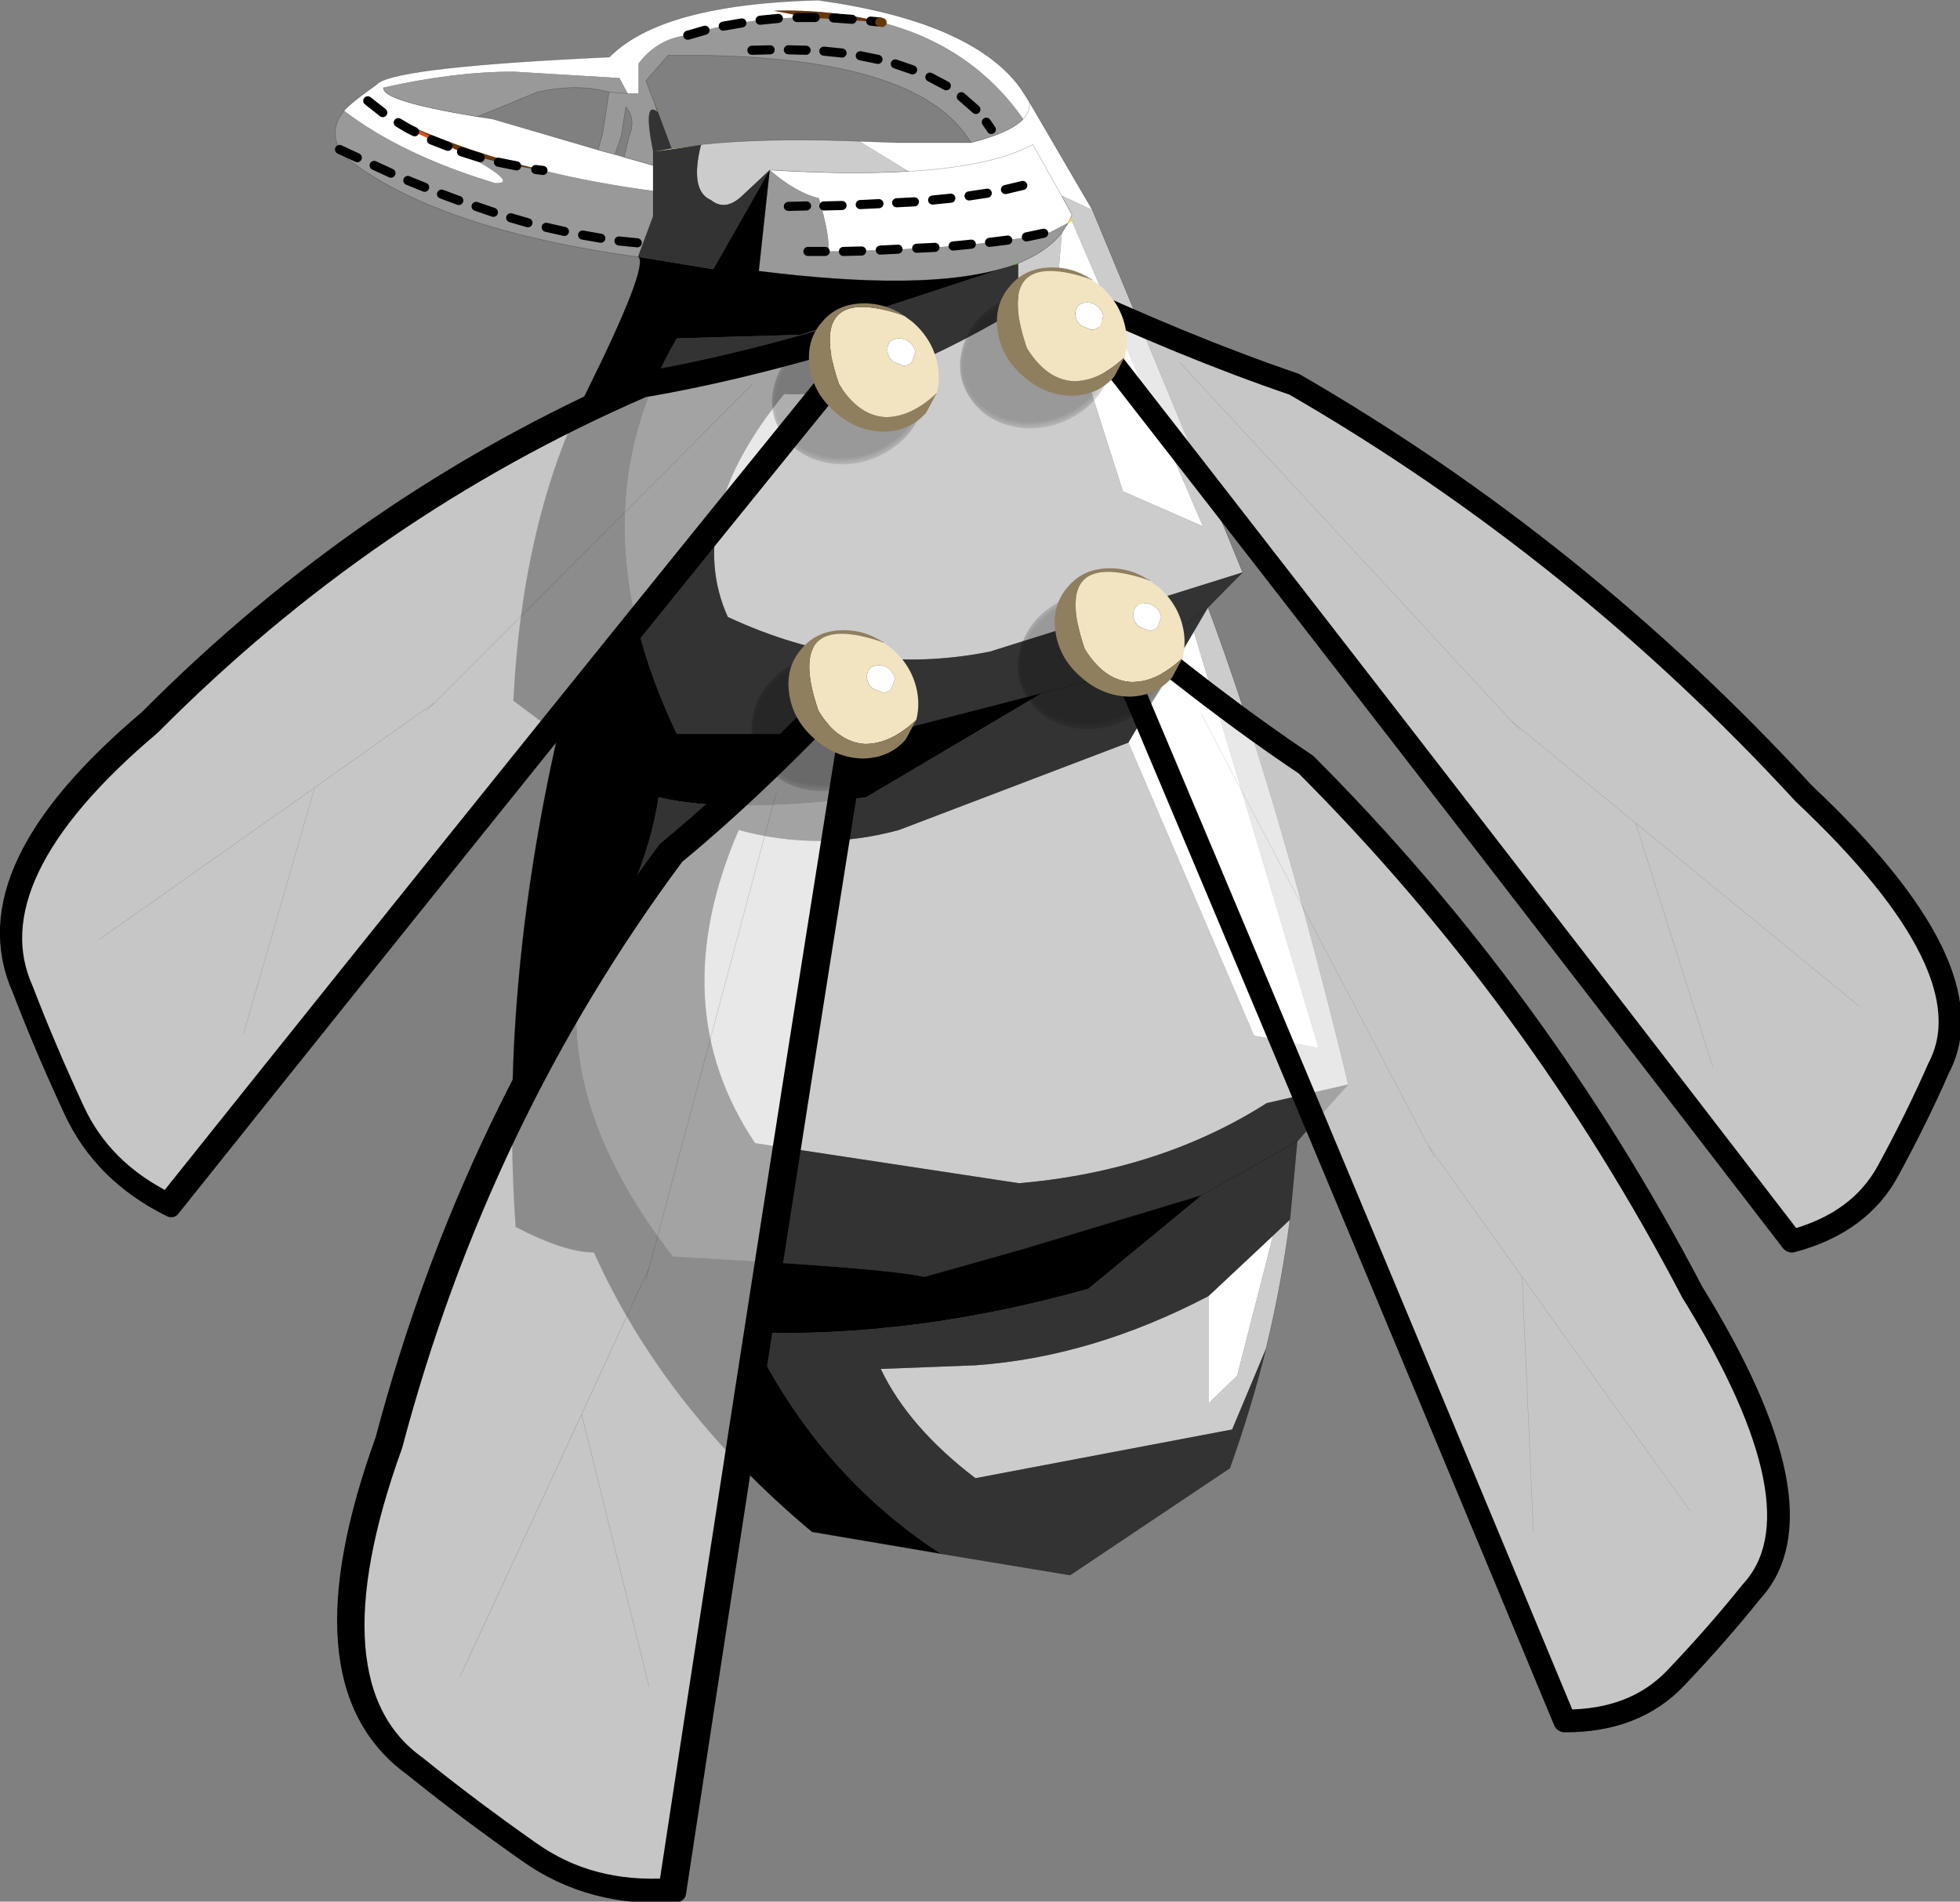 <?xml version="1.0" encoding="UTF-8"?>
<svg version="1.1" viewBox="0 0 97.316 94.417" xmlns="http://www.w3.org/2000/svg" xmlns:cc="http://creativecommons.org/ns#" xmlns:dc="http://purl.org/dc/elements/1.1/" xmlns:rdf="http://www.w3.org/1999/02/22-rdf-syntax-ns#" xmlns:xlink="http://www.w3.org/1999/xlink">
<rect x="0" y="0" width="97.316" height="94.417" fill="#808080" stroke="none"/>
<g transform="translate(-189.78 -155.14)">
<use transform="matrix(.452 0 0 .452 183.88 155.15)" width="241.7" height="213.1" xlink:href="#c"/>
</g>
<defs>
<g id="c" transform="translate(1.7)">
<use transform="translate(48.15)" width="111.3" height="173" xlink:href="#f"/>
<use transform="matrix(-.365 .508 -.508 -.365 240 101.36)" width="77.05" height="214.35" xlink:href="#b"/>
<use transform="matrix(-.484 .396 -.396 -.484 223 163.51)" width="77.05" height="214.35" xlink:href="#b"/>
<use transform="matrix(.687 .387 .307 -.544 30.983 183.31)" width="77.05" height="214.35" xlink:href="#b"/>
<use transform="matrix(.365 .618 .49 -.29 -1.72 88.463)" width="77.05" height="214.35" xlink:href="#b"/>
<use transform="translate(96.15,33.3)" width="18.3" height="17.7" xlink:href="#a"/>
<use transform="translate(116.8,29.35)" width="18.3" height="17.7" xlink:href="#a"/>
<use transform="translate(123.15,62.4)" width="18.3" height="17.7" xlink:href="#a"/>
<use transform="translate(93.9,69.2)" width="18.3" height="17.7" xlink:href="#a"/>
</g>
<g id="f" transform="translate(-48.15)">
<path d="m123.9 10.35 0.5 0.8q0.2 1-0.65 1.9 0.85-0.9 0.65-1.9l6.95 11.9-3.4-1.6 1.15 2.1-0.15 0.35-0.25 0.55 0.4-0.2 14.4 33.55-8.8-3.85-7.2-22.6 0.5-5.8 0.7-1.1-2 1.05q-7.65 1.85-24.35 2.1 0.15-1.55-0.8-5l-0.25-0.85q-2.5-0.6-5.4-3.1 8.8 0.55 15.25 0.15l1.6-0.1q8-0.65 12.05-2.85l3.15 5.6-3.15-5.6q-4.05 2.2-12.05 2.85l-1.6 0.1-5.4-3.3 4.15 0.15h8.1q4.35-1.1 5.75-2.6-5.6-8-15.5-10.6l-0.25-0.05q-5.25-1.4-11.65-1.25l3.85 0.75q-7.05 0-13.3 1.95-3.3 0.35-5.4 3.1v3.3h-1.2l-0.9-1.7-11.65-0.7q-6.55 0-14.25 1.75-0.35 1.45 10.3 3.2l1.65 0.25 11.6 3.4 1.85 0.5 1 0.3 3.2 0.9v2.8q-6.4-0.85-12.1-2.25-8-1.95-14.65-4.9l-0.15 0.3q2.35 1.25 5.35 2.35 7.15 3.75 4.2 3.65-10.25-3.1-16.6-7.95 0.7-0.85 3.6-2.9l0.15-0.15q2.55-1.8 25.4-2.85 5.7-5.8 22.9-6.25 16.65 2.3 22.1 9.45l0.6 0.9m18.6 59 13.7 45.75-7.1-1.35-13.8-32.2 7.2-12.2m1.6 73 7.1-6.65-3.95 15.4-3.15 3.05v-11.8" fill="#fff" fill-rule="evenodd"/>
<path d="m131.35 23.05 14.95 36 1.55 3.8-27.75 8.7q-14.4 2.9-28.8-3.8-4.9-10.9 6.2-24.5 8.75 0.7 25.7-9.3v-5.05q3.2-1.3 4.8-3.35l-0.5 5.8 7.2 22.6 8.8 3.85-14.4-33.55-0.15-0.35 0.15-0.35-1.15-2.1 3.4 1.6m12.7 43.65q7.15 19.1 14.55 48.85l0.85 3.55-8.95 2.05q-11.7 7.45-27.2 8.8l-29-4.4q-10.15-15.1-1.8-34.4 8.8 2.4 17.6 0l25.2-9.6 13.8 32.2 7.1 1.35-13.7-45.75 1.55-2.65m9 67.25q-0.9 7.05-2.6 14.05v0.05l-3.75 8.95-28.2 5.35q-7.35-5.6-10.4-12l10.4-0.4q12.8-0.9 25.6-7.6v11.8l3.15-3.05 3.95-15.4 1.85-1.75m-64.7-118.05 0.1-0.05q6.65-0.7 16.05-0.4l1.25 0.05 5.4 3.3q-6.45 0.4-15.25-0.15l-3.1 2.9q-1.8 1.65-3.35 0.4-2.35-1-1.1-6.05" fill="#ccc" fill-rule="evenodd"/>
<path d="m129.1 24.25-0.4 0.2 0.25-0.55 0.15 0.35" fill="#fff024" fill-rule="evenodd"/>
<path d="m123.2 28.9-0.45 0.15 0.45-0.15m-34.85-13v-0.05 0.05" fill="#b5a179" fill-rule="evenodd"/>
<path d="m49.15 12.15q6.35 4.85 16.6 7.95 2.95 0.1-4.2-3.65 4.05 1.45 9.45 2.25 5.7 1.4 12.1 2.25v2.8l-1.1 2.95-0.55 1.5q-22.5-3.1-32.45-11.2l0.2-0.35-0.55-0.25q-1.15-2.3 0.5-4.25m33.95 6-3.2-0.9 0.55-2.25q0.8-1.95-0.35-3.3l-0.5 3.2-0.7 2.05-1.85-0.5 0.5-1.8 0.7-4.55q-3.5-1-7.9 0l-6.55 2.7q-10.65-1.75-10.3-3.2 7.7-1.75 14.25-1.75l11.65 0.7 0.9 1.7h1.2v-3.3q2.1-2.75 5.4-3.1 6.25-1.95 13.3-1.95l7.8 0.5 0.25 0.05q9.9 2.6 15.5 10.6-1.4 1.5-5.75 2.6-5.45-9.3-29.85-9.6h-3.4l-2.45 2.8 0.9 2.35 0.35 1.05q-1.6-1.3-0.45 4.4v1.5m45.6 6.3-0.7 1.1q-1.6 2.05-4.8 3.35l-0.45 0.15-0.1 0.05-0.95 0.3q-8.7 2.65-27 0.35l1.2-11.1q2.9 2.5 5.4 3.1l0.25 0.85q0.95 3.45 0.8 5 16.7-0.25 24.35-2.1l2-1.05m-26.35 3.15h-0.05v0.4l0.05-0.4m-24.1-17.5 2.05 0.15-2.05-0.15" fill="#999" fill-rule="evenodd"/>
<path d="m83.1 20.95v-4.3q-1.15-5.7 0.45-4.4h0.05l1.5 4-0.05 0.05-1.95 0.35 5.25-0.75q-1.25 5.05 1.1 6.05 1.55 1.25 3.35-0.4l3.1-2.9-6.2 10.9-8.2-1.35h-0.05l0.55-1.5 1.1-2.95v-2.8m64.75 41.9-3.8 3.85-9.15 7.05-9.05 2.35 9.05-2.35 9.15-7.05-1.55 2.65-7.2 12.2-25.2 9.6q-8.8 2.4-17.6 0-8.35 19.3 1.8 34.4l29 4.4q15.5-1.35 27.2-8.8l8.95-2.05-5.6 6.25-0.8 8.6-1.85 1.75-7.1 6.65q-12.8 6.7-25.6 7.6l-10.4 0.4q3.05 6.4 10.4 12l28.2-5.35 3.75-8.95v-0.05q-1.65 6.65-4 13.25l-17.55 11.75-14.2-2.35q-13.55-8.8-21-24.3 18 0.6 37.2-4.8l12.5-10.3-19.55 5.9-6.9 1.95-4.1 1.15q-3.75-0.95-27.55-2.25-12.25-15.75-10.35-30.25 7.2-10.1 8.75-20.2 7.65 1.85 22.8 0l19.35-11.45-17.45 4.5h-22.7q-11.4-23.9 0-43.45l13.6-0.4 22.4-7.35 0.95-0.3 0.1-0.05h0.45v4.9q-16.95 10-25.7 9.3-11.1 13.6-6.2 24.5 14.4 6.7 28.8 3.8l27.75-8.7m-4.45 68.4 10.45-5.9-10.45 5.9" fill="#333" fill-rule="evenodd"/>
<path d="m123.2 29.05h-0.45l0.45-0.15v0.15" fill="#812c07" fill-rule="evenodd"/>
<path d="m56.35 13.8q6.65 2.95 14.65 4.9-5.4-0.8-9.45-2.25l-5.2-2.65m43.85-11.9-3.85-0.75q6.4-0.15 11.65 1.25l-7.8-0.5" fill="#68390b" fill-rule="evenodd"/>
<path d="m83.2 11.2 0.4 1.05h-0.05l-0.35-1.05m1.9 5.05v0.05h-0.05l0.05-0.05m0 0.05h-0.05 0.05" fill="#995210" fill-rule="evenodd"/>
<path d="m85.1 16.3 3.25-0.4-5.25 0.75 1.95-0.35h0.05" fill="#f2e4c1" fill-rule="evenodd"/>
<path d="m114.7 170.65-14.15-2.4q-16.3-13.65-23.95-30.7-3.2 0-8.6-2.8-1.8-25.75 4.65-54.15l-4.9-3.65q1-19.85 8-33.85 6.85-13.8 5.75-14.9l8.2 1.35 6.2-10.9-1.2 11.1q18.3 2.3 27-0.35l-22.4 7.35-13.6 0.4q-11.4 19.55 0 43.45h22.7l17.45-4.5-19.35 11.45q-15.15 1.85-22.8 0-1.55 10.1-8.75 20.2-1.9 14.5 10.35 30.25 23.8 1.3 27.55 2.25l4.1-1.15 6.9-1.95 19.55-5.9-12.5 10.3q-19.2 5.4-37.2 4.8 7.45 15.5 21 24.3m-38.1-33.1 8.7 0.45-8.7-0.45m9.1-56.95h-13.05 13.05" fill-rule="evenodd"/>
<path d="m49 17-0.35-0.6 0.55 0.25-0.2 0.35m53.35 10.6-0.05 0.4v-0.4h0.05" fill="#c24215" fill-rule="evenodd"/>
<path d="m61.55 16.45q-3-1.1-5.35-2.35l0.15-0.3 5.2 2.65" fill="#e85019" fill-rule="evenodd"/>
<path d="m123.9 10.35-0.6-0.9m-40.2 11.5v-2.8l-3.2-0.9-1-0.3-1.85-0.5-11.6-3.4m58.3 0q0.85-0.9 0.65-1.9l6.95 11.9 14.95 36 1.55 3.8-3.8 3.85q7.15 19.1 14.55 48.85l0.85 3.55-5.6 6.25-0.8 8.6q-0.9 7.05-2.6 14.05-1.65 6.65-4 13.25l-17.55 11.75-14.2-2.35-14.15-2.4q-16.3-13.65-23.95-30.7-3.2 0-8.6-2.8-1.8-25.75 4.65-54.15l-4.9-3.65q1-19.85 8-33.85 6.85-13.8 5.75-14.9h-0.05l0.55-1.5 1.1-2.95v-2.8m22.65-5.45 4.15 0.15h8.1q4.35-1.1 5.75-2.6m-41.45-4.2 0.9 2.35 0.4 1.05 1.5 4v0.05l3.25-0.4 0.1-0.05q6.65-0.7 16.05-0.4l1.25 0.05m-22.65 2.65v-1.5m1.95-0.35-1.95 0.35m1.95-0.35h0.05m-6.85-6.2-0.7 4.55-0.5 1.8m1.85 0.5 0.7-2.05 0.5-3.2q1.15 1.35 0.35 3.3l-0.55 2.25" fill="none" stroke="#000" stroke-linecap="round" stroke-linejoin="round" stroke-opacity=".353" stroke-width=".05"/>
<path d="m124.4 11.15-0.5-0.8m-0.6-0.9q-5.45-7.15-22.1-9.45-17.2 0.45-22.9 6.25-22.85 1.05-25.4 2.85l-0.15 0.15q-2.9 2.05-3.6 2.9m16.3 0.9-1.65-0.25q-10.65-1.75-10.3-3.2m27.95 18.6q-22.5-3.1-32.45-11.2l-0.35-0.6q-1.15-2.3 0.5-4.25m79.8 11.75-0.25 0.55-0.7 1.1m-0.05-4.1 1.15 2.1-0.15 0.35m-17.8-5.1 1.6-0.1q8-0.65 12.05-2.85l3.15 5.6m-5.2 7.6 0.45-0.15q3.2-1.3 4.8-3.35m-5.25 3.5-0.1 0.05m-36.95 51.5h22.7l17.45-4.5 9.05-2.35 9.15-7.05m-48.15-48.05-1.2 11.1q18.3 2.3 27-0.35m-3.7-13.75q-5.45-9.3-29.85-9.6h-3.4l-2.45 2.8m28.85 9.95q-6.45 0.4-15.25-0.15m-10.8-2.35h-0.05m-4.75-6.05-2.05-0.15m-14.45 2.7 6.55-2.7q4.4-1 7.9 0m75.6 115.25-10.45 5.9-19.55 5.9-6.9 1.95-4.1 1.15q-3.75-0.95-27.55-2.25l-8.7-0.45m-3.95-56.95h13.05" fill="none" stroke="#000" stroke-linecap="round" stroke-linejoin="round" stroke-opacity=".353" stroke-width=".05"/>
<path d="m123.2 28.9-0.45 0.15" fill="none" stroke="#0f0" stroke-linecap="round" stroke-linejoin="round" stroke-width=".05"/>
<path d="m124.1 26 1.9-0.4m-4.2-4.8 1.9-0.45m-10.2-11.9 1.8 0.95m1.65 1.2 1.6 1.4m-11.55-9.7 1 0.1m-5.1-0.45 2.05 0.15m-3.1 3.5 2 0.2m2 0.3 1.95 0.4m-1.95 15.95 2.05-0.1m-6.05 0.25 2-0.05m13.95-1.05 2-0.3m-6 0.75 2-0.2m3.9-8.35 0.55 0.8m-10.4 8.05 1.95-0.1m-2.1-15.15 1.9 0.65m-13.65 15 2-0.05m-13.05-18.75 1.9-0.55m2-0.45 2.05-0.35m2-0.3 2-0.2m2.05-0.1h2m-6.95 3.6 2-0.05m2 0 1.95 0.05m16.15 21.5 2-0.2m-6 0.45 2-0.1m-6 0.3 1.95-0.1m-6 0.25 2-0.05m-5.9 0.05h1.9m18.05-1 2-0.25m-51.85-7.75 0.8 0.1m-4.9-0.9 2 0.4m-6.05-1.55 2.05 0.65m-0.45 5.35 1.9 0.65m1.9 0.6 1.9 0.55m-10.6-9.1 1.8 0.7m-5.45-2.6 1.1 0.65 0.7 0.35m-5.15-3.4 1.65 1.3m-4.75 4.05 0.55 0.25 1.4 0.65m1.85 0.85 1.85 0.85m1.85 0.8 1.85 0.75m13.35 4.4 2 0.45m2 0.4 2 0.35m-17.5-4.85 1.9 0.7m17.6 4.45 2 0.2" fill="none" stroke="#000" stroke-linecap="round" stroke-linejoin="round"/>
<path d="m108 2.4 0.25 0.05" fill="none" stroke="#68390b" stroke-linecap="round" stroke-linejoin="round"/>
</g>
<g id="b" transform="translate(-14,3.85)">
<use transform="translate(14,-3.85)" width="77.05" height="214.35" xlink:href="#e"/>
</g>
<g id="e" transform="translate(-14,3.85)">
<path d="m44.05 96.1-0.45 2.15 1.85-28.3 26.85-35.95-26.85 35.95-1.85 28.3 0.45-2.15m5.25-94.45q9.4-2 19.8-3.3 10.4-1.35 19.95 6.5-34.75 115.55-60.55 203.65-4.8-25.65-10.65-44.85-5.7-57.3 6.15-114.65 5.95-44.65 25.3-47.35m-5.7 96.6-17.15 83.95 17.15-83.95m5.05-78.9-3.2 50.6 3.2-50.6" fill="#fff" fill-opacity=".549" fill-rule="evenodd"/>
<path d="m72.3 34-26.85 35.95-1.85 28.3 0.45-2.15m1.4-26.15 3.2-50.6m-22.2 162.85 17.15-83.95" fill="none" stroke="#000" stroke-linecap="round" stroke-linejoin="round" stroke-opacity=".251" stroke-width=".05"/>
<path d="m49.3 1.65q9.4-2 19.8-3.3 10.4-1.35 19.95 6.5-34.75 115.55-60.55 203.65-4.8-25.65-10.65-44.85-5.7-57.3 6.15-114.65 5.95-44.65 25.3-47.35" fill="none" stroke="#000" stroke-linecap="round" stroke-linejoin="round" stroke-width="4"/>
</g>
<g id="a" transform="translate(5,-1)">
<use transform="translate(-5,1)" width="18.3" height="17.7" xlink:href="#d"/>
</g>
<g id="d" transform="translate(5,-1)">
<path d="m4.05 3.45 1.3 0.15q3.4 0.45 5.25 2.95 0.9 1.3 1.2 2.75 0.2 1.4-0.2 2.9-0.8 3.1-3.7 4.95-3 1.9-6.4 1.45-3.4-0.5-5.2-3-1.85-2.55-1.05-5.6 0.8-3.15 3.75-5 2.3-1.5 4.9-1.55h0.15" fill="url(#g)" fill-rule="evenodd"/>
<path d="m3.9 3.45h0.15" fill="none" stroke="#000" stroke-linecap="round" stroke-linejoin="round" stroke-opacity=".353" stroke-width=".05"/>
<path d="m9.5 2.35 0.95 0.7q2.35 2.05 2.8 5 0.2 1.5-0.15 2.8-2.8 2.65-5.6 2.65-3-0.15-5.15-3.65-3.85-11.3 7.15-7.5m0.9 5.05 0.35-1.05q-0.1-0.6-0.65-1.1-0.5-0.4-1.1-0.4-0.65 0-1.05 0.4-0.35 0.5-0.25 1.1t0.6 1.05l1.15 0.45q0.6 0 0.95-0.45" fill="#f2e4c1" fill-rule="evenodd"/>
<path d="m13.1 10.85-1.15 2.15q-1.8 2.05-4.7 2.1-2.9-0.05-5.25-2.1-2.4-2.05-2.85-4.95-0.45-2.95 1.35-5 1.7-2.05 4.65-2.05 2.25 0 4.2 1.25l0.15 0.1q-11-3.8-7.15 7.5 2.15 3.5 5.15 3.65 2.8 0 5.6-2.65" fill="#8f7f5f" fill-rule="evenodd"/>
<path d="m10.4 7.4q-0.35 0.45-0.95 0.45l-1.15-0.45q-0.5-0.45-0.6-1.05t0.25-1.1q0.4-0.4 1.05-0.4 0.6 0 1.1 0.4 0.55 0.5 0.65 1.1l-0.35 1.05" fill="#fff" fill-rule="evenodd"/>
<path d="m9.35 2.25 0.15 0.1" fill="none" stroke="#000" stroke-linecap="round" stroke-linejoin="round" stroke-opacity=".353" stroke-width=".05"/>
</g>
<radialGradient id="g" cx="0" cy="0" r="819.2" gradientTransform="matrix(.01 -.006 .006 .008 3.4 11.05)" gradientUnits="userSpaceOnUse">
<stop stop-opacity=".251" offset=".839"/>
<stop stop-opacity="0" offset="1"/>
</radialGradient>
</defs>
</svg>
